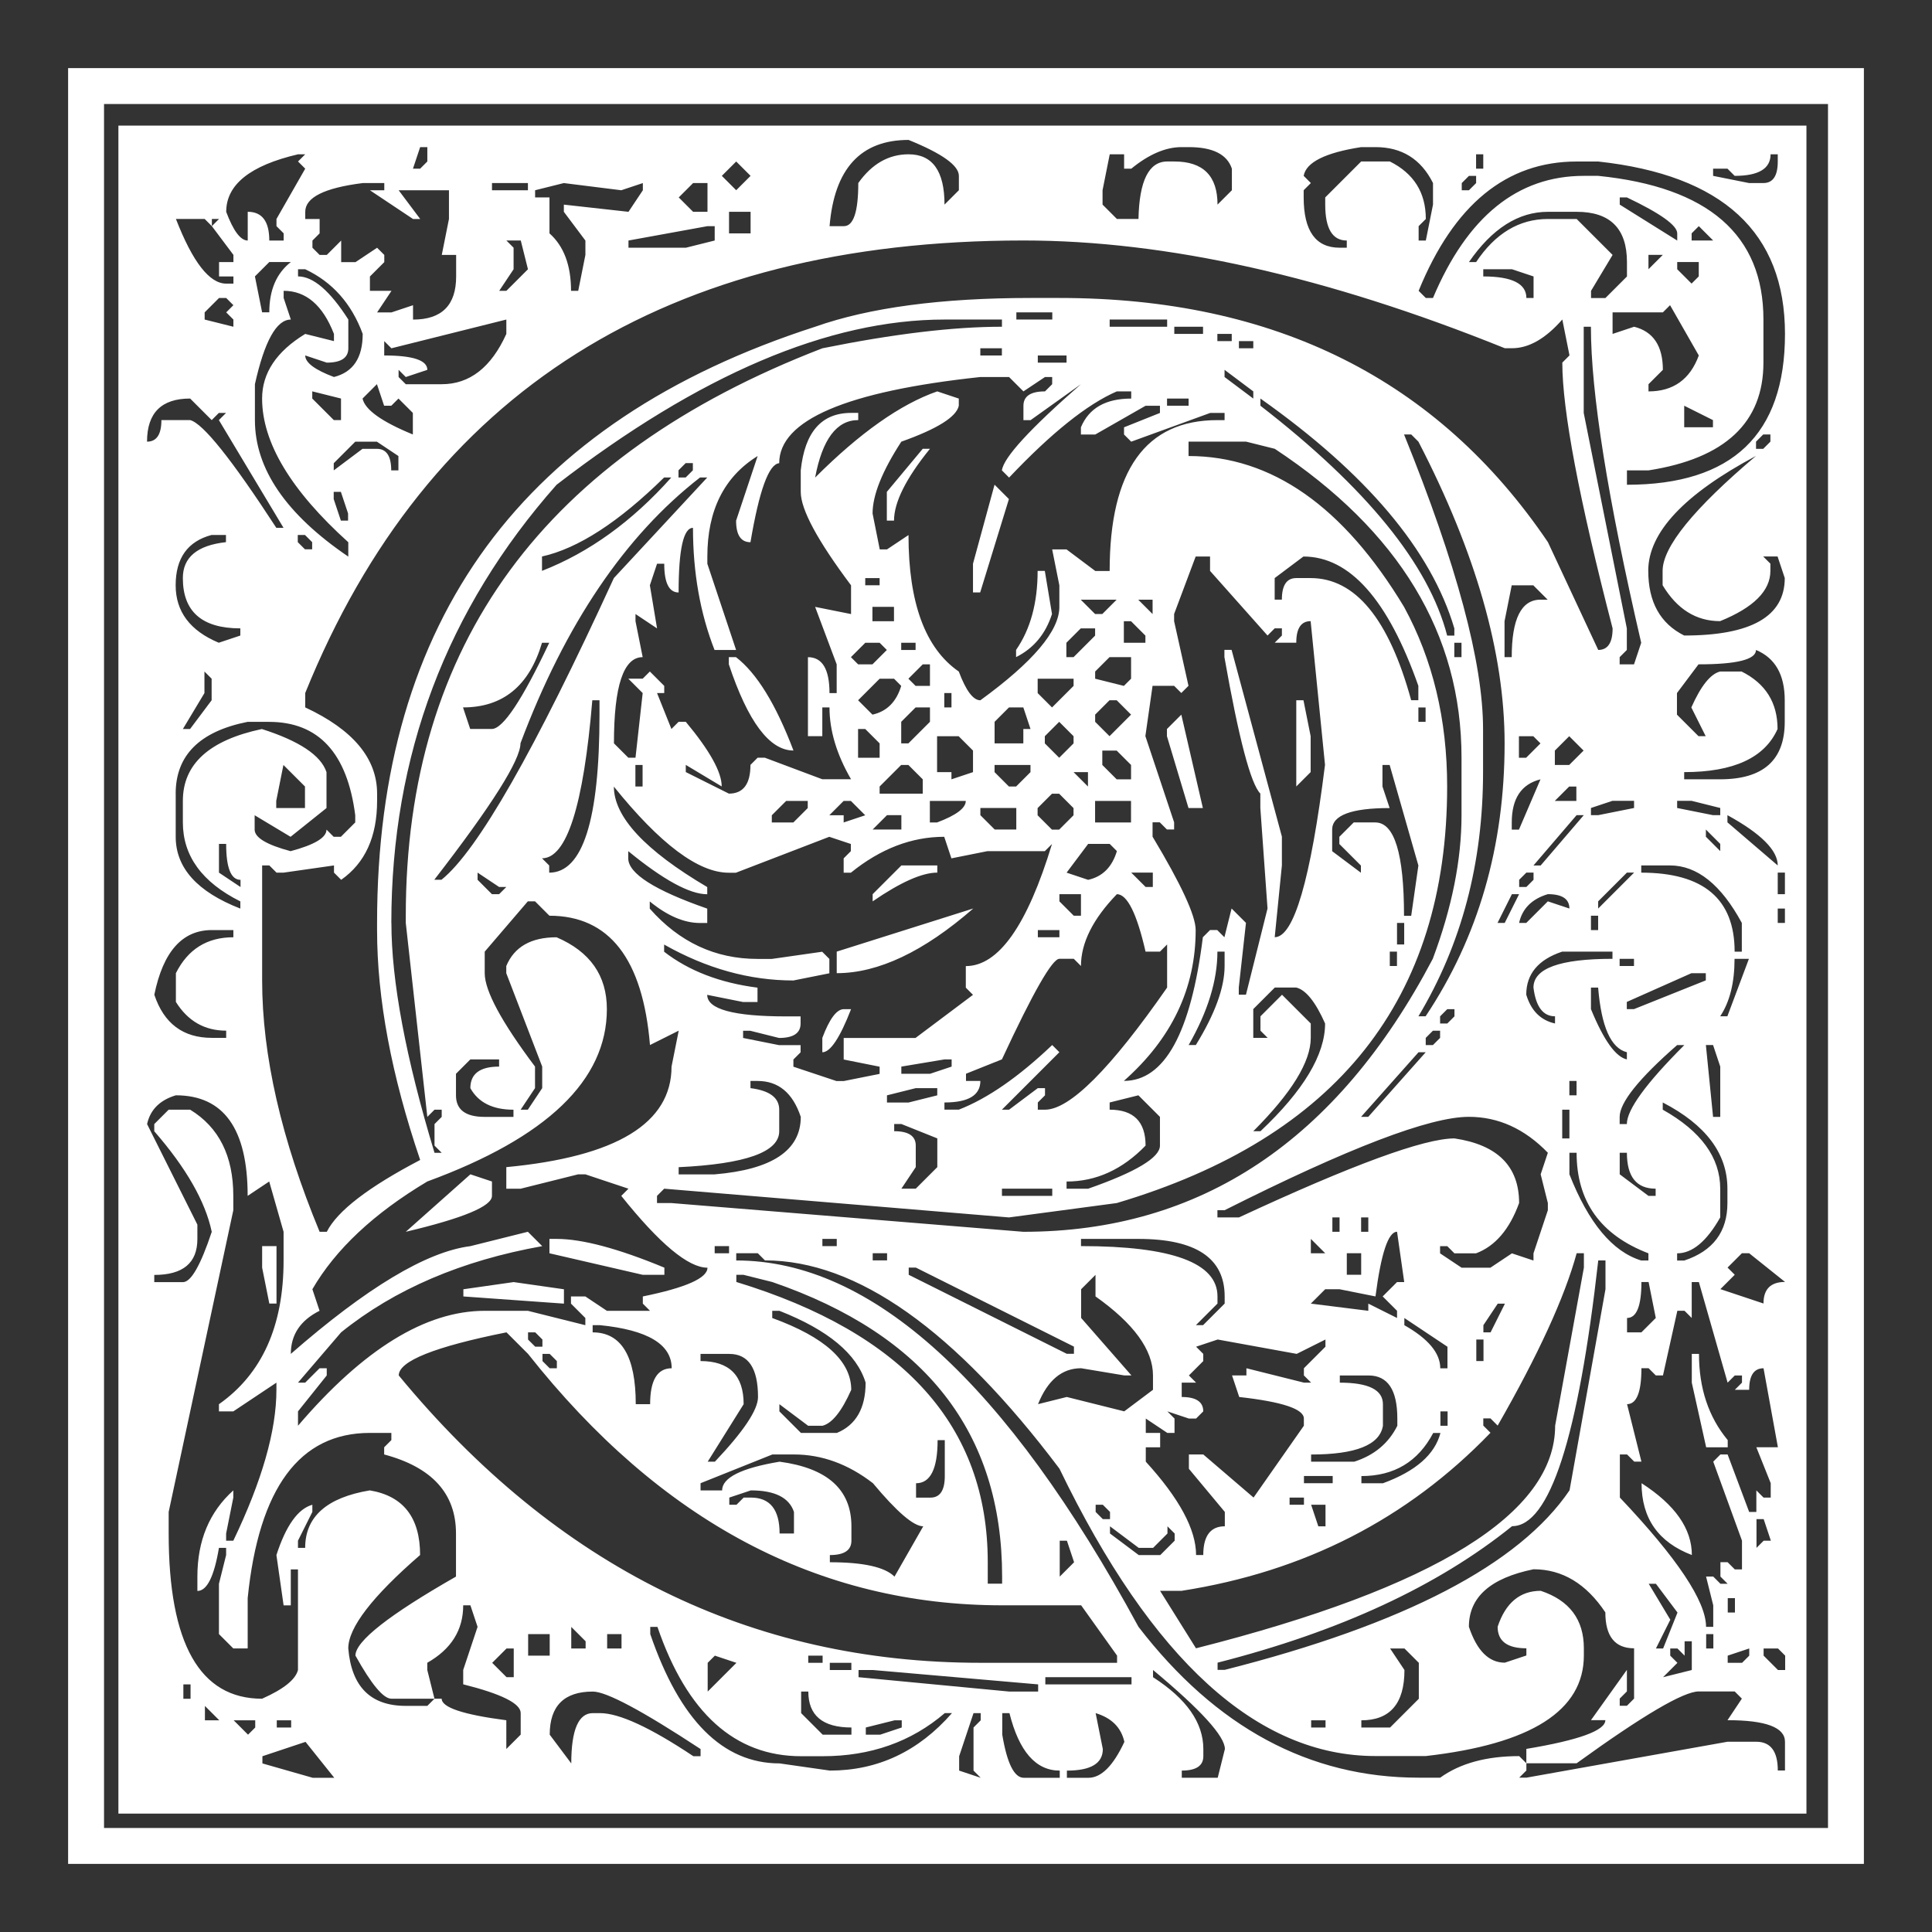 <?xml version="1.0" encoding="UTF-8" standalone="no"?>
<!-- Created with Inkscape (http://www.inkscape.org/) -->

<svg
   xmlns:dc="http://purl.org/dc/elements/1.1/"
   xmlns:cc="http://creativecommons.org/ns#"
   xmlns:rdf="http://www.w3.org/1999/02/22-rdf-syntax-ns#"
   xmlns:svg="http://www.w3.org/2000/svg"
   xmlns="http://www.w3.org/2000/svg"
   version="1.2"
   width="56.734"
   height="56.734"
   id="svg2">
  <rect width="100%" height="100%" fill="#333333" stroke="none"/>
  <defs
     id="defs4" />
  <g
     transform="translate(-152.281,-146.347)"
     id="layer1">
    <g
       id="flowRoot2985"
       style="font-size:40px;font-style:normal;font-weight:normal;line-height:125%;letter-spacing:0px;word-spacing:0px;fill:#ffffff;fill-opacity:1;stroke:none;font-family:Sans">
      <path
         d="m 154.281,148.347 52.734,0 0,52.734 -52.734,0 0,-52.734 m 1.055,1.055 0,50.625 50.625,0 0,-50.625 -50.625,0 m 0.422,0.633 49.57,0 0,49.57 -49.57,0 0,-49.57 m 20.883,2.953 0.422,0 c 0.281,5e-5 0.422,-0.422 0.422,-1.266 0.398,-0.562 0.891,-0.844 1.477,-0.844 0.703,5e-5 1.055,0.492 1.055,1.477 l 0.422,-0.422 0,-0.422 c -3e-5,-0.305 -0.492,-0.656 -1.477,-1.055 -1.406,5e-5 -2.18,0.844 -2.32,2.531 m -12.023,-2.32 -0.211,0.633 0.211,0 0.211,-0.211 0,-0.422 -0.211,0 m 20.883,0.633 -0.211,0 0,-0.422 -0.422,0 -0.211,1.055 0,0.422 0.422,0.422 0.633,0 c 0.023,-1.125 0.305,-1.687 0.844,-1.688 l 0.211,0 c 0.844,5e-5 1.266,0.422 1.266,1.266 l 0.422,-0.422 0,-0.633 c -0.141,-0.422 -0.563,-0.633 -1.266,-0.633 l -0.211,0 c -0.469,5e-5 -0.961,0.211 -1.477,0.633 m 5.062,0.211 0.211,0.211 -0.211,0.211 0,0.211 c -4e-5,0.984 0.352,1.477 1.055,1.477 l 0.211,0 0,-0.211 c -0.422,5e-5 -0.633,-0.352 -0.633,-1.055 l 0,-0.211 1.055,-1.055 0.844,0 c 0.703,0.352 1.055,0.914 1.055,1.688 l -0.211,0.211 0,0.422 0.211,0 0.211,-1.055 0,-0.633 c -0.352,-0.703 -0.914,-1.055 -1.688,-1.055 l -0.422,0 c -1.055,0.164 -1.617,0.445 -1.688,0.844 m -31.641,1.055 c 0.211,0.563 0.422,0.844 0.633,0.844 l 0,-0.844 c 0.422,5e-5 0.633,0.281 0.633,0.844 l 0.422,0 0,-0.211 -0.211,-0.211 0,-0.211 0.844,-1.477 -0.211,-0.211 0.211,-0.211 -0.211,0 c -1.406,0.328 -2.109,0.891 -2.109,1.688 m 36.703,-1.688 0,0.422 0.211,0 0,-0.422 -0.211,0 m 8.648,0 c -5e-5,0.422 -0.352,0.633 -1.055,0.633 l -0.211,-0.211 -0.422,0 0,0.211 1.055,0.211 0.422,0 c 0.281,5e-5 0.422,-0.211 0.422,-0.633 l 0,-0.211 -0.211,0 m -30.797,0.633 0.422,0.422 0.422,-0.422 -0.422,-0.422 -0.422,0.422 m 20.461,3.375 0.211,0.211 0.211,0 c 1.008,-2.391 2.484,-3.586 4.43,-3.586 l 0.422,0 c 3.234,0.328 4.852,1.734 4.852,4.219 l 0,1.266 c -5e-5,1.758 -1.125,2.813 -3.375,3.164 l -0.633,0 0,0.422 c 3.094,4e-5 4.641,-1.477 4.641,-4.43 -5e-5,-2.977 -1.828,-4.664 -5.484,-5.062 l -0.633,0 c -2.063,5e-5 -3.609,1.266 -4.641,3.797 m 1.477,-3.375 -0.211,0.211 0,0.211 0.211,0 0.211,-0.211 0,-0.211 -0.211,0 m -34.172,1.055 0,0.211 0.422,0 0,0.422 -0.211,0.211 0,0.211 0.211,0.211 0.211,0 0.422,-0.422 0,0.633 0.422,0 0.633,-0.422 0.211,0.211 0,0.211 -0.422,0.422 0,0.422 0.633,0 -0.422,0.633 0.422,0 0.633,-0.211 0,0.422 c 0.844,4e-5 1.266,-0.422 1.266,-1.266 l 0,-0.633 -0.422,0 0.211,-1.055 0,-0.844 -1.477,0 0.633,0.844 -0.211,0 -1.266,-0.844 0.422,0 0,-0.211 -0.633,0 c -1.125,0.141 -1.688,0.422 -1.688,0.844 m 5.484,-0.844 0,0.211 1.055,0 0,-0.211 -1.055,0 m 1.266,0.211 0,0.211 0.422,0 0,1.055 c 0.422,0.375 0.633,0.938 0.633,1.688 l 0.211,0 0.211,-1.055 0,-0.422 -0.633,-0.844 0,-0.211 1.898,0.211 0.422,-0.633 0,-0.211 -0.633,0.211 -1.688,-0.211 -0.844,0.211 m 4.219,0.211 0.422,0.422 0.422,0 0,-0.844 -0.422,0 -0.422,0.422 m 27.633,0 0,0.211 1.688,1.055 0,-0.211 c -5e-5,-0.234 -0.492,-0.586 -1.477,-1.055 l -0.211,0 m -26.156,0.422 0,0.633 0.633,0 0,-0.633 -0.633,0 m 21.727,1.477 0.211,0 c 0.562,-0.844 1.266,-1.266 2.109,-1.266 l 0.844,0 1.055,1.055 -0.633,1.055 0,0.211 0.422,0 0.633,-0.633 0,-0.422 c -5e-5,-0.984 -0.492,-1.477 -1.477,-1.477 l -0.844,0 c -0.867,5e-5 -1.641,0.492 -2.32,1.477 m -37.969,-1.266 c 0.492,1.266 0.984,1.898 1.477,1.898 l 0.211,0 0,-0.211 -0.422,0 0,-0.422 0.422,0 0,-0.211 -0.633,-0.844 0.211,-0.211 -0.211,0 0,0.211 -0.211,-0.211 -0.844,0 m 13.289,0.633 0,0.211 1.688,0 0.844,-0.211 0,-0.422 -0.211,0 -2.32,0.422 m 31.43,-0.422 -0.211,0.211 0,0.211 0.633,0 -0.422,-0.422 m -35.016,0.422 0.211,0.211 0,0.633 -0.422,0.633 0.211,0 0.633,-0.633 -0.211,-0.844 -0.422,0 m -5.906,13.711 c 1.406,0.656 2.109,1.5 2.109,2.531 l 0,0.211 c -1e-5,1.055 -0.352,1.828 -1.055,2.32 l -0.211,-0.211 0,-0.211 -1.477,0.211 -0.211,0 -0.211,-0.211 -0.211,0 0,3.375 c 0,2.203 0.562,4.664 1.688,7.383 l 0.211,0 c 0.305,-0.609 1.219,-1.312 2.742,-2.109 -0.844,-2.484 -1.266,-4.734 -1.266,-6.75 l 0,-0.211 c -1e-5,-8.906 4.289,-14.742 12.867,-17.508 1.594,-0.562 3.703,-0.844 6.328,-0.844 l 0.844,0 c 6.328,5e-5 11.109,2.391 14.344,7.172 l 1.477,3.164 c 0.281,4e-5 0.422,-0.211 0.422,-0.633 -0.984,-3.797 -1.477,-6.398 -1.477,-7.805 l 0.211,-0.211 -0.211,-1.055 c -0.492,0.563 -0.984,0.844 -1.477,0.844 l -0.211,0 c -5.227,-2.109 -9.938,-3.164 -14.133,-3.164 -10.477,5e-5 -17.508,4.43 -21.094,13.289 l 0,0.422 m 39.445,-13.289 0,0.422 0.422,-0.422 -0.422,0 m -40.922,0.633 0.211,1.055 0.211,0 c -1e-5,-0.656 0.211,-1.148 0.633,-1.477 l -0.633,0 -0.422,0.422 m 41.766,-0.422 0,0.211 0.422,0.422 0.211,-0.211 0,-0.422 -0.633,0 m -40.5,0.211 0,0.211 c 0.445,5e-5 0.937,0.422 1.477,1.266 l 0,0.844 c -1e-5,0.281 -0.211,0.422 -0.633,0.422 l -0.633,-0.211 c -1e-5,0.211 0.281,0.422 0.844,0.633 0.562,-0.141 0.844,-0.562 0.844,-1.266 -0.328,-0.891 -0.891,-1.523 -1.688,-1.898 l -0.211,0 m 34.805,0 0,0.211 c 0.844,5e-5 1.266,0.211 1.266,0.633 l 0.211,0 0,-0.633 -0.633,-0.211 -0.844,0 m -35.227,0.844 0.211,0.633 c -0.422,4e-5 -0.773,0.633 -1.055,1.898 l 0,1.055 c 0,1.43 0.914,2.766 2.742,4.008 l 0,-0.422 c -1.688,-1.523 -2.531,-2.93 -2.531,-4.219 0,-0.75 0.422,-1.383 1.266,-1.898 l 0.844,0.211 0,-0.211 c -0.328,-0.844 -0.82,-1.266 -1.477,-1.266 l 0,0.211 m -2.32,0.422 0,0.211 0.844,0.211 0,-0.211 -0.211,-0.211 0.211,-0.211 -0.211,-0.211 -0.211,0 -0.422,0.422 m 41.344,0 0,0.633 0.633,-0.211 c 0.562,0.141 0.844,0.563 0.844,1.266 l -0.422,0.422 0,0.211 c 0.727,5e-5 1.219,-0.352 1.477,-1.055 l -0.844,-1.477 -0.211,0.211 -1.477,0 m -17.508,0 0,0.211 1.055,0 0,-0.211 -1.055,0 m -18.352,1.055 -0.211,-0.211 0,0.422 c 0.844,5e-5 1.266,0.141 1.266,0.422 l -0.633,0.211 -0.211,-0.211 0,0.211 0.211,0.211 1.055,0 c 0.82,5e-5 1.453,-0.492 1.898,-1.477 l 0,-0.422 -3.375,0.844 m 0,16.875 c -1e-5,1.711 0.422,3.961 1.266,6.75 l 0.211,0 -0.211,-0.211 0,-0.633 0.211,-0.211 0,-0.211 -0.211,0 -0.211,0.211 -0.633,-5.695 0,-0.211 c -1e-5,-7.969 4.078,-13.523 12.234,-16.664 2.086,-0.422 3.844,-0.633 5.273,-0.633 l 0,-0.211 -1.688,0 c -3.398,4e-5 -7.195,1.617 -11.391,4.852 -3.234,3.656 -4.852,7.945 -4.852,12.867 m 21.094,-17.719 0,0.211 1.688,0 0,-0.211 -1.688,0 m 1.898,0.211 0,0.211 0.844,0 0,-0.211 -0.844,0 m 12.023,0 0,2.531 1.266,6.328 0,0.633 -0.211,0.211 0,0.211 0.422,0 0.211,-0.633 c -0.984,-4.242 -1.477,-7.336 -1.477,-9.281 l -0.211,0 m -10.758,0.211 0,0.211 0.422,0 0,-0.211 -0.422,0 m 0.633,0.211 0,0.211 0.422,0 0,-0.211 -0.422,0 m -7.594,0.211 0,0.211 0.633,0 0,-0.211 -0.633,0 m 1.688,0.211 0,0.211 0.844,0 0,-0.211 -0.844,0 m 5.484,0.422 0,0.211 0.844,0.633 0,-0.211 -0.844,-0.633 m -13.922,5.062 c -0.281,4e-5 -0.422,-0.211 -0.422,-0.633 l 0.633,-1.898 c -0.984,0.609 -1.477,1.594 -1.477,2.953 l 0,0.211 0.844,2.531 -0.633,0 c -0.422,-1.078 -0.633,-2.273 -0.633,-3.586 -0.281,4e-5 -0.422,0.633 -0.422,1.898 -0.281,4e-5 -0.422,-0.281 -0.422,-0.844 l -0.211,0 -0.211,0.633 0.211,1.266 -0.633,-0.422 0,0.211 0.211,1.055 c -0.563,3e-5 -0.844,0.844 -0.844,2.531 l 0.422,0.422 0.211,0 0.211,-1.898 -0.422,-0.422 0.422,0 0.211,-0.211 0.422,0.422 0,0.211 -0.211,0 0.422,1.055 0.211,-0.211 0.211,0 c 0.703,0.844 1.055,1.477 1.055,1.898 l -1.055,-0.633 0,0.211 1.266,0.633 c 0.422,3e-5 0.633,-0.281 0.633,-0.844 l 0.211,-0.211 0.211,0 1.688,0.633 0.844,0 c -0.422,-0.727 -0.633,-1.43 -0.633,-2.109 l -0.211,0 0,0.844 -0.422,0 0,-2.32 c 0.422,3e-5 0.633,0.352 0.633,1.055 l 0.211,0 0,-0.844 -0.633,-1.688 1.055,0.211 0,-0.844 c -0.984,-1.312 -1.477,-2.227 -1.477,-2.742 l 0,-0.633 c 0.117,-1.125 0.609,-1.687 1.477,-1.688 l 0.211,0 0,0.211 c -0.633,4e-5 -1.055,0.563 -1.266,1.688 1.312,-1.312 2.508,-2.156 3.586,-2.531 l 0.633,0.211 0,0.211 c -0.07,0.328 -0.633,0.68 -1.688,1.055 -0.563,0.867 -0.844,1.57 -0.844,2.109 l 0.211,1.055 0.211,0 0.633,-0.422 c -3e-5,1.992 0.492,3.328 1.477,4.008 0.211,0.563 0.422,0.844 0.633,0.844 1.547,-1.125 2.32,-2.039 2.32,-2.742 l 0,-0.633 -0.211,-1.055 0.422,0 0.844,0.633 0.422,0 c -3e-5,-2.953 1.055,-4.43 3.164,-4.43 l 0.211,0 0,-0.211 -0.422,0 -2.32,0.844 -0.211,-0.211 0,-0.211 1.055,-0.422 0,-0.211 -0.422,0 -1.477,0.844 -0.422,0 0,-0.211 c 0.234,-0.562 0.727,-0.844 1.477,-0.844 l 0,-0.211 -0.422,0 c -0.867,0.375 -1.922,1.219 -3.164,2.531 l -0.211,-0.211 c 0.047,-0.375 0.82,-1.219 2.32,-2.531 l -1.477,1.055 -0.211,0 0,-0.422 c -3e-5,-0.281 0.211,-0.422 0.633,-0.422 l 0.211,-0.211 0,-0.211 -0.211,0 -0.633,0.422 -0.422,-0.422 -0.844,0 c -3.938,0.422 -5.906,1.266 -5.906,2.531 -0.305,0.024 -0.586,0.797 -0.844,2.32 m -11.391,-4.219 c 0.07,0.328 0.562,0.68 1.477,1.055 l 0,-0.633 -0.422,-0.422 -0.211,0.211 -0.211,0 -0.211,-0.633 -0.422,0.422 m -1.477,-0.211 0,0.211 0.633,0.633 0.211,0 0,-0.633 -0.844,-0.211 m -4.852,1.477 c 0.281,5e-5 0.422,-0.211 0.422,-0.633 l 0.844,0 c 0.375,0.094 1.219,1.148 2.531,3.164 l 0.211,0 -1.898,-3.164 0.211,-0.211 -0.211,0 -0.211,0.211 -0.633,-0.633 c -0.844,4e-5 -1.266,0.422 -1.266,1.266 m 29.953,-1.266 0,0.211 0.633,0 0,-0.211 -0.633,0 m 2.742,0 0,0.211 c 3.117,2.414 4.945,4.664 5.484,6.75 l 0.211,0 0,-0.211 c -0.68,-2.297 -2.578,-4.547 -5.695,-6.75 m 12.445,0.211 0,0.633 0.844,0 0,-0.211 -0.844,-0.422 m -8.227,0.844 c 1.547,3.82 2.32,6.703 2.32,8.648 l 0,1.266 c -4e-5,2.672 -0.633,5.063 -1.898,7.172 l 0.211,0 c 1.547,-2.32 2.32,-4.992 2.32,-8.016 -4e-5,-2.648 -0.844,-5.602 -2.531,-8.859 l -0.211,-0.211 -0.211,0 m 10.547,0 -0.211,0.211 0,0.211 0.211,0 0.211,-0.211 0,-0.211 -0.211,0 m -41.977,0.844 0,0.211 0.844,-0.633 0.422,0 c 0.281,4e-5 0.422,0.211 0.422,0.633 l 0.211,0 0,-0.422 -0.633,-0.422 -0.633,0 -0.633,0.633 m 25.102,-0.633 0,0.422 c 2.437,4e-5 4.547,1.477 6.328,4.43 0.844,1.547 1.266,3.305 1.266,5.273 -4e-5,6.234 -3.234,10.313 -9.703,12.234 l -3.164,0.422 -10.125,-0.844 -0.211,0.211 0,0.211 0.422,0 10.336,0.844 c 5.203,2e-5 9.211,-2.672 12.023,-8.016 0.562,-1.5 0.844,-2.906 0.844,-4.219 l 0,-1.688 c -4e-5,-3.633 -1.828,-6.656 -5.484,-9.07 l -0.844,-0.211 -1.688,0 m -7.805,0.211 0.211,0 c -0.703,0.867 -1.055,1.57 -1.055,2.109 l -0.211,0 0,-0.844 1.055,-1.266 m 21.305,3.586 c -5e-5,0.914 0.352,1.547 1.055,1.898 1.969,3e-5 2.953,-0.562 2.953,-1.688 l -0.211,-0.633 -0.422,0 0.211,0.211 0,0.211 c -5e-5,0.586 -0.492,1.078 -1.477,1.477 -0.703,4e-5 -1.266,-0.352 -1.688,-1.055 l 0,-0.422 c -4e-5,-0.703 0.914,-1.828 2.742,-3.375 -2.109,1.125 -3.164,2.25 -3.164,3.375 m -28.266,-3.164 -0.211,0.211 0,0.211 0.211,0 0.211,-0.211 0,-0.211 -0.211,0 m -0.633,0.422 c -1.336,1.313 -2.531,2.086 -3.586,2.32 l 0,0.422 c 1.383,-0.539 2.648,-1.453 3.797,-2.742 l -0.211,0 m 1.055,0 c -2.203,1.711 -3.961,4.313 -5.273,7.805 -1e-5,0.492 -0.844,1.828 -2.531,4.008 l 0.211,0 c 1.055,-0.844 2.742,-3.797 5.062,-8.859 l 2.742,-2.953 -0.211,0 m -10.758,0.422 0,0.211 0.211,0.633 0.211,0 0,-0.211 -0.211,-0.633 -0.211,0 m 19.406,-0.211 0.422,0.422 -0.844,2.742 -0.211,0 0,-0.844 0.633,-2.32 m -24.047,2.953 c 0,0.773 0.422,1.336 1.266,1.688 l 0.633,-0.211 0,-0.211 c -1.125,4e-5 -1.688,-0.492 -1.688,-1.477 0,-0.609 0.422,-0.961 1.266,-1.055 l 0,-0.211 -0.422,0 c -0.703,0.188 -1.055,0.68 -1.055,1.477 m 3.586,-1.477 0,0.211 0.211,0.211 0.211,0 0,-0.211 -0.211,-0.211 -0.211,0 m 26.367,0.633 -0.633,1.688 0,0.211 0.422,1.898 -0.211,0.211 -0.211,-0.211 -0.633,0 -0.211,1.477 0.844,2.531 0,0.211 -0.211,0 -0.211,-0.211 -0.211,0 0,0.422 c 0.844,1.406 1.266,2.32 1.266,2.742 -4e-5,1.711 -0.703,3.188 -2.109,4.43 1.195,2e-5 1.969,-1.406 2.32,-4.219 l 0.211,-0.211 0.211,0 0.211,0.211 0.211,-0.844 0.422,0.422 -0.211,1.898 0,0.211 0.211,0 0.633,-2.531 -0.211,-2.953 0,-0.422 c -0.281,-0.281 -0.633,-1.617 -1.055,-4.008 l 0,-0.211 0.211,0 1.477,5.484 0,0.844 -0.211,2.109 c 0.562,3e-5 1.055,-1.687 1.477,-5.062 l -0.422,-4.219 c -0.281,4e-5 -0.422,0.211 -0.422,0.633 l -0.633,0 0.211,-0.211 0,-0.211 -0.211,0 -0.211,0.211 -1.688,-1.898 0,-0.422 -0.422,0 m 2.32,0.633 0,0.633 0.211,0 c -4e-5,-0.422 0.141,-0.633 0.422,-0.633 l 0.422,0 c 1.312,3e-5 2.297,1.195 2.953,3.586 l 0.211,0 0,-0.422 c -0.891,-2.531 -2.016,-3.797 -3.375,-3.797 l -0.844,0.633 m -12.023,0 0,0.211 0.422,0 0,-0.211 -0.422,0 m 5.062,-0.211 0.211,0 0.211,1.266 c -0.188,0.586 -0.539,1.008 -1.055,1.266 l 0,-0.211 c 0.422,-0.609 0.633,-1.383 0.633,-2.32 m 13.922,0.422 -0.211,1.055 0,1.055 0.211,0 c -4e-5,-1.125 0.281,-1.687 0.844,-1.688 l 0.211,0 -0.422,-0.422 -0.633,0 m -12.656,0.422 0.422,0.422 0.211,0 0.422,-0.422 -1.055,0 m 1.688,0 0.422,0.422 0,-0.422 -0.422,0 m -7.805,0.211 0,0.422 0.633,0 0,-0.422 -0.633,0 m 7.383,0.422 0,0.633 0.633,0 0,-0.211 -0.422,-0.422 -0.211,0 m -1.688,0.633 0,0.422 0.211,0 0.633,-0.633 0,-0.211 -0.422,0 -0.422,0.422 m -15.398,0 c -0.375,1.266 -1.148,1.898 -2.32,1.898 l 0.211,0.633 0.633,0 c 0.328,4e-5 0.891,-0.844 1.688,-2.531 l -0.211,0 m 9.07,0.422 0.211,0.211 0.422,0 0.422,-0.422 -0.211,-0.211 -0.422,0 -0.422,0.422 m 1.477,-0.422 0,0.211 0.422,0 0,-0.211 -0.422,0 m 16.242,0 0,0.422 0.211,0 0,-0.422 -0.211,0 m 8.859,0.211 c -5e-5,0.281 -0.563,0.422 -1.688,0.422 l -0.633,0.844 0,0.633 0.633,0.633 0.211,0 -0.422,-0.844 c 0.281,-0.633 0.562,-0.984 0.844,-1.055 l 0.633,0 c 0.703,0.352 1.055,0.914 1.055,1.688 -0.375,0.844 -1.289,1.266 -2.742,1.266 l 0,0.211 1.055,0 c 1.266,3e-5 1.898,-0.562 1.898,-1.688 l 0,-0.633 c -5e-5,-0.75 -0.281,-1.242 -0.844,-1.477 m -19.406,0.633 0,0.211 0.844,0.211 0.211,-0.211 0,-0.633 -0.633,0 -0.422,0.422 m -26.156,0 0,0.633 -0.633,1.055 0.211,0 0.633,-0.844 0,-0.633 -0.211,-0.211 m 15.398,-0.422 0.211,0 c 0.609,0.469 1.172,1.383 1.688,2.742 -0.703,3e-5 -1.336,-0.844 -1.898,-2.531 l 0,-0.211 m 5.273,0.633 0.211,0.211 0.422,0 0,-0.633 -0.211,0 -0.422,0.422 m -1.477,0.633 0.422,0.422 c 0.422,-0.094 0.703,-0.375 0.844,-0.844 l -0.211,-0.211 -0.422,0 -0.633,0.633 m 5.273,-0.633 0,0.422 0.422,0.422 0.633,-0.633 0,-0.211 -1.055,0 m -2.742,0.422 0,0.422 0.211,0 0,-0.422 -0.211,0 m -10.336,0.211 c -0.258,3.094 -0.75,4.641 -1.477,4.641 l 0.211,0.211 0,0.211 c 0.984,3e-5 1.477,-1.547 1.477,-4.641 l 0,-0.422 -0.211,0 m 14.766,0.422 0,0.211 0.422,0.422 0.633,-0.633 -0.422,-0.422 -0.211,0 -0.422,0.422 m -5.695,0.211 0,0.633 0.211,0 0.633,-0.633 0,-0.422 -0.422,0 -0.422,0.422 m 2.742,0 0,0.633 0.844,0 0,-0.422 0.211,0 -0.211,-0.633 -0.422,0 -0.422,0.422 m 8.859,-0.633 0.211,0 0.211,1.055 0,1.055 -0.422,0.422 0,-2.531 m 3.586,0.211 0,0.422 0.211,0 0,-0.422 -0.211,0 m -36.492,2.531 0,1.266 c 0,0.914 0.633,1.617 1.898,2.109 l 0,-0.211 c -1.125,-0.562 -1.688,-1.336 -1.688,-2.32 l 0,-0.633 c 0,-1.078 0.773,-1.781 2.32,-2.109 1.102,0.352 1.734,0.773 1.898,1.266 l 0,1.055 -1.055,0.844 -1.055,-0.633 0,0.422 c 0,0.234 0.352,0.445 1.055,0.633 0.703,-0.187 1.055,-0.398 1.055,-0.633 l 0.211,0.211 0.211,0 0.422,-0.422 0,-0.211 c -0.234,-1.828 -1.078,-2.742 -2.531,-2.742 l -0.633,0 c -1.406,0.281 -2.109,0.984 -2.109,2.109 m 25.523,-1.688 0,0.211 0.422,0.422 0.422,-0.422 0,-0.211 -0.422,-0.422 -0.422,0.422 m 4.008,-0.633 0.633,2.742 -0.422,0 -0.633,-2.109 0,-0.211 0.422,-0.422 m -9.492,0.422 0,0.844 0.633,0 0,-0.422 -0.422,-0.422 -0.211,0 m 2.32,0.211 0,1.055 0.422,0 0,0.211 0.633,-0.211 0,-0.633 -0.422,-0.422 -0.633,0 m 17.086,0 0,0.633 0.211,0 0.422,-0.422 -0.211,-0.211 -0.422,0 m 1.055,0.422 0,0.422 0.422,0 0.422,-0.422 -0.422,-0.422 -0.422,0.422 m -13.289,0 0,0.422 0.422,0.422 0.422,0 0,-0.422 -0.422,-0.422 -0.422,0 m -24.047,0.422 -0.211,1.055 0,0.211 0.844,0 0,-0.633 -0.633,-0.633 m 10.336,0 0,0.633 0.211,0 0,-0.633 -0.211,0 m 7.172,0.633 0,0.211 1.266,0 0,-0.422 -0.422,-0.422 -0.211,0 -0.633,0.633 m 3.375,-0.633 0,0.211 0.422,0.422 0.211,0 0.422,-0.422 0,-0.211 -1.055,0 m 11.391,0 0,0.633 0.211,0.633 c -1.125,3e-5 -1.688,0.211 -1.688,0.633 l 0,0.633 0.844,0.633 0,-0.211 -0.633,-0.633 0,-0.211 0.422,-0.422 0.633,0 c 0.562,3e-5 0.844,0.914 0.844,2.742 l 0.211,0 0.211,-1.477 -0.844,-2.953 -0.211,0 m -9.07,0.211 0.422,0.422 0,-0.422 -0.422,0 m 12.867,1.477 0,0.211 0.211,0 0.633,-1.477 c -0.563,0.141 -0.844,0.563 -0.844,1.266 m -26.367,-1.055 c -2e-5,0.891 0.914,1.875 2.742,2.953 l 0,0.211 c -0.516,3e-5 -1.289,-0.422 -2.32,-1.266 l 0,0.211 c -1e-5,0.445 0.773,0.938 2.32,1.477 l 0,0.422 -0.211,0 c -0.469,2e-5 -0.961,-0.211 -1.477,-0.633 l 0,0.211 c 0.867,0.984 1.922,1.477 3.164,1.477 l 0.422,0 1.477,-0.211 0.211,0.211 0,0.422 -1.055,0.211 c -1.289,2e-5 -2.555,-0.352 -3.797,-1.055 l 0,0.211 c 0.727,0.563 1.641,0.914 2.742,1.055 l 0,0.422 -0.422,0 -1.055,-0.211 c -2e-5,0.422 0.773,0.633 2.32,0.633 l 0.422,0 0,0.211 c -2e-5,0.281 -0.211,0.422 -0.633,0.422 l -0.844,-0.211 -0.211,0 0,0.211 1.055,0.211 0.633,0 0,0.211 -0.211,0.211 0,0.211 1.266,0.422 0.211,0 1.055,-0.211 0,-0.211 -1.055,-0.211 0,-0.633 2.109,0 1.688,-1.266 -0.211,-0.211 0,-0.633 c 0.961,3e-5 1.805,-1.195 2.531,-3.586 l -0.211,0.211 -1.688,0 -1.055,0.211 -0.211,-0.633 c -0.961,3e-5 -1.875,0.352 -2.742,1.055 l -0.211,0 0,-0.422 0.211,-0.211 0,-0.211 -0.633,-0.211 -2.742,1.055 -0.211,0 c -0.891,3e-5 -2.016,-0.844 -3.375,-2.531 m 27.633,0.422 0.633,0 0,-0.422 -0.211,0 -0.422,0.422 m -15.188,0.211 0,0.211 0.422,0.422 0.211,0 0.422,-0.422 0,-0.211 -0.422,-0.422 -0.211,0 -0.422,0.422 m -7.805,0.211 0,0.211 0.633,0 0.422,-0.422 0,-0.211 -0.633,0 -0.422,0.422 m 1.688,0 0.422,0 0,0.211 0.633,-0.211 -0.422,-0.422 -0.211,0 -0.422,0.422 m 2.953,-0.422 0,0.633 0.211,0 c 0.562,-0.211 0.844,-0.422 0.844,-0.633 l -1.055,0 m 4.852,0 0,0.633 1.055,0 0,-0.633 -1.055,0 M 199,170.074 l 0,0.211 0.211,0 1.055,-0.211 0,-0.211 -0.633,0 L 199,170.074 m 2.531,-0.211 0,0.211 1.055,0.211 0.211,0 0,-0.211 -0.844,-0.211 -0.422,0 m -20.461,0.211 0,0.211 0.422,0.422 0.633,0 0,-0.633 -1.055,0 m -3.164,0.633 0.844,0 0,-0.422 -0.422,0 -0.422,0.422 m 20.672,-0.422 -1.266,1.477 0.211,0 1.266,-1.477 -0.211,0 m 4.43,0 0,0.211 1.477,1.266 c -5e-5,-0.445 -0.492,-0.937 -1.477,-1.477 m -0.633,0.422 0,0.211 0.422,0.422 0,-0.211 -0.422,-0.422 m -43.664,0.422 0,0.844 0.633,0.422 0,-0.211 c -0.281,3e-5 -0.422,-0.352 -0.422,-1.055 l -0.211,0 m 24.891,0.844 0.633,0.211 c 0.422,-0.094 0.703,-0.375 0.844,-0.844 l -0.211,-0.211 -0.633,0 -0.633,0.844 m 16.875,-0.211 0,0.211 c 1.828,3e-5 2.742,0.773 2.742,2.32 l 0.211,0 0,-0.844 c -0.609,-1.125 -1.313,-1.687 -2.109,-1.688 l -0.844,0 m -34.172,0.211 0,0.211 0.422,0.422 0.211,0 0.211,-0.211 -0.211,0 -0.633,-0.422 m 12.445,-0.211 1.055,0 0,0.211 c -0.445,3e-5 -1.078,0.281 -1.898,0.844 l 0,-0.211 0.844,-0.844 m 6.75,0.211 0.422,0.422 0.211,0 0,-0.422 -0.633,0 m 11.602,0 -0.211,0.211 0,0.211 0.211,0 0.211,-0.211 0,-0.211 -0.211,0 m 2.109,0.844 0,0.211 1.055,-1.055 -0.211,0 -0.844,0.844 m 5.273,-0.844 0,0.633 0.211,0 0,-0.633 -0.211,0 m -21.094,0.633 0,0.211 0.422,0.422 0.211,0 0,-0.633 -0.633,0 m 1.688,0 c -0.703,0.727 -1.055,1.43 -1.055,2.109 l -0.211,-0.211 -0.422,0 c -0.211,3e-5 -0.773,0.984 -1.688,2.953 l -1.055,0.422 0,0.211 0.422,0 c -2e-5,0.422 -0.352,0.633 -1.055,0.633 l 0,0.211 0.422,0 c 0.844,-0.328 1.758,-0.961 2.742,-1.898 l 0.211,0.211 -1.688,1.688 0.211,0 0.844,-0.633 0.211,0 0,0.211 -0.211,0.211 0,0.211 0.211,0 c 0.727,2e-5 1.922,-1.195 3.586,-3.586 l 0,-1.266 -0.211,0.211 -0.422,0 c -0.258,-1.125 -0.539,-1.687 -0.844,-1.688 m 11.602,0 -0.422,0.844 0.211,0 0.422,-0.844 -0.211,0 m 0.211,0.844 0.211,0 0.633,-0.633 0.633,0.211 c -5e-5,-0.281 -0.211,-0.422 -0.633,-0.422 -0.469,0.141 -0.75,0.422 -0.844,0.844 m -29.109,-0.633 -1.266,1.477 0,0.633 c -1e-5,0.516 0.492,1.43 1.477,2.742 l 0,0.633 -0.422,0.633 0.211,0 0.422,-0.633 0,-0.633 -1.055,-2.742 0,-0.211 c 0.234,-0.562 0.727,-0.844 1.477,-0.844 0.984,0.422 1.477,1.125 1.477,2.109 -1e-5,2.086 -1.758,3.773 -5.273,5.062 -1.57,0.938 -2.695,1.992 -3.375,3.164 l 0.211,0.633 c -0.562,0.281 -0.844,0.703 -0.844,1.266 2.227,-1.945 3.984,-3 5.273,-3.164 l 1.688,-0.422 0.422,0.422 c -2.367,0.422 -4.336,1.266 -5.906,2.531 l -1.266,1.477 0.211,0 0.422,-0.422 0.211,0 0,0.211 -0.844,1.055 0,0.422 c 1.922,-2.25 3.75,-3.375 5.484,-3.375 l 1.266,0 1.688,0.422 0,-0.211 -0.422,-0.422 0,-0.211 0.422,0 0.633,0.422 1.266,0 -0.211,-0.211 0,-0.211 c 1.266,-0.258 1.898,-0.539 1.898,-0.844 -0.563,1e-5 -1.406,-0.703 -2.531,-2.109 l 0.211,-0.211 -1.266,-0.422 -0.211,0 -1.688,0.422 -0.422,0 0,-0.633 c 3.234,-0.305 4.852,-1.289 4.852,-2.953 l 0.211,-1.055 -0.844,0.422 c -0.211,-2.531 -1.195,-3.797 -2.953,-3.797 l -0.422,-0.422 -0.211,0 m 36.703,0.211 0,0.422 0.211,0 0,-0.422 -0.211,0 m -23.625,0 c -1.453,1.266 -2.789,1.898 -4.008,1.898 l 0,-0.633 4.008,-1.266 M 199,173.238 l 0,0.422 0.211,0 0,-0.422 -0.211,0 m -5.695,0.211 0,0.633 0.211,0 0,-0.633 -0.211,0 m -36.492,2.109 c 0.281,0.844 0.844,1.266 1.688,1.266 l 0.422,0 0,-0.211 c -0.633,2e-5 -1.125,-0.281 -1.477,-0.844 l 0,-0.844 c 0.352,-0.703 0.914,-1.055 1.688,-1.055 l 0,-0.211 -0.633,0 c -0.867,3e-5 -1.43,0.633 -1.688,1.898 m 25.945,-1.898 0,0.211 0.633,0 0,-0.211 -0.633,0 m 5.273,0.633 c -3e-5,0.844 -0.281,1.758 -0.844,2.742 l 0.211,0 c 0.562,-0.914 0.844,-1.687 0.844,-2.32 l 0,-0.422 -0.211,0 m 5.062,0 0,0.422 0.211,0 0,-0.422 -0.211,0 m 4.008,1.266 c 0.141,0.469 0.422,0.75 0.844,0.844 l 0,-0.211 c -0.352,3e-5 -0.563,-0.281 -0.633,-0.844 -4e-5,-0.562 0.773,-0.844 2.32,-0.844 l 0,-0.211 -1.477,0 c -0.703,0.234 -1.055,0.656 -1.055,1.266 m 2.742,-1.055 0,0.211 0.422,0 0,-0.211 -0.422,0 m 3.375,0 c -5e-5,0.703 -0.141,1.266 -0.422,1.688 l 0.211,0 0.633,-1.688 -0.422,0 m -3.164,1.266 0,0.211 0.211,0 2.109,-0.844 0,-0.211 -0.422,0 -1.898,0.844 m -10.969,0.211 0,0.844 0.422,0 -0.211,-0.211 0,-0.422 0.633,-0.633 0.844,0.844 0,0.422 c -4e-5,0.703 -0.563,1.617 -1.688,2.742 l 0.211,0 c 1.266,-1.195 1.898,-2.25 1.898,-3.164 -0.281,-0.633 -0.563,-0.984 -0.844,-1.055 l -0.633,0 -0.633,0.633 M 199,175.347 l 0,0.633 c 0.375,0.914 0.727,1.406 1.055,1.477 l 0,-0.211 c -0.469,-0.117 -0.75,-0.75 -0.844,-1.898 l -0.211,0 m -4.219,0.633 -0.211,0.211 0,0.211 0.211,0 0.211,-0.211 0,-0.211 -0.211,0 m -17.719,0 0.211,0 c -0.328,0.844 -0.609,1.266 -0.844,1.266 l 0,-0.422 c 0.211,-0.562 0.422,-0.844 0.633,-0.844 m 17.297,0.633 -0.211,0.211 0,0.211 0.211,0 0.211,-0.211 0,-0.211 -0.211,0 m 7.172,0.422 c -1.125,0.984 -1.688,1.688 -1.688,2.109 l 0,0.211 0.211,0 c -5e-5,-0.422 0.562,-1.195 1.688,-2.32 l -0.211,0 m 0.844,0 0.211,2.109 0.211,0 0,-1.477 -0.211,-0.633 -0.211,0 m -8.438,0.211 -1.688,1.898 0.211,0 1.688,-1.898 -0.211,0 m -28.266,0.633 0,0.633 c -1e-5,0.422 0.281,0.633 0.844,0.633 l 0.844,0 0,-0.211 c -0.609,2e-5 -1.031,-0.211 -1.266,-0.633 -1e-5,-0.422 0.281,-0.633 0.844,-0.633 l 0,-0.211 -0.844,0 -0.422,0.422 m 13.078,-0.211 0,0.211 0.844,0 0.633,-0.211 0,-0.211 -0.211,0 -1.266,0.211 m -4.43,0.422 0,0.211 c 0.562,0.07 0.844,0.281 0.844,0.633 l 0,0.633 c -2e-5,0.609 -0.984,0.961 -2.953,1.055 l 0,0.211 1.055,0 c 1.687,-0.141 2.531,-0.703 2.531,-1.688 -0.234,-0.703 -0.656,-1.055 -1.266,-1.055 l -0.211,0 m 24.047,0 0,0.422 0.211,0 0,-0.422 -0.211,0 m -20.039,0.422 0,0.211 0.633,0 0.844,-0.211 0,-0.211 -0.633,0 -0.844,0.211 m -21.727,0.844 1.477,2.953 0,0.422 c 0,0.703 -0.422,1.055 -1.266,1.055 l 0,0.211 0.844,0 c 0.234,2e-5 0.516,-0.492 0.844,-1.477 -0.188,-0.891 -0.75,-1.875 -1.688,-2.953 l 0,-0.211 0.422,-0.422 0.633,0 c 0.844,0.516 1.266,1.359 1.266,2.531 l 0,0.422 -1.898,8.859 0,0.633 c 0,3.234 0.914,4.852 2.742,4.852 0.633,-0.281 0.984,-0.562 1.055,-0.844 l 0,-2.953 -0.211,0 0,1.055 -0.211,0 -0.211,-1.477 c 0.281,-0.867 0.633,-1.359 1.055,-1.477 l 0,0.211 -0.422,0.844 0,0.211 0.211,0 c -1e-5,-0.914 0.633,-1.477 1.898,-1.688 0.984,0.164 1.477,0.797 1.477,1.898 -1.406,1.219 -2.109,2.133 -2.109,2.742 0.094,1.125 0.656,1.688 1.688,1.688 l 0.633,0 0.211,-0.211 0.211,0 c -1e-5,0.258 0.633,0.469 1.898,0.633 l 0,0.844 0.422,-0.422 0,-0.633 c -1e-5,-0.281 -0.563,-0.562 -1.688,-0.844 l 0,-0.422 0.422,-1.266 -0.211,-0.633 -0.211,0 c -1e-5,0.727 -0.352,1.289 -1.055,1.688 l 0,0.211 0.211,0.844 -1.266,0 c -0.234,0 -0.586,-0.422 -1.055,-1.266 -1e-5,-0.422 0.984,-1.195 2.953,-2.32 l 0,-1.266 c -1e-5,-1.172 -0.703,-1.945 -2.109,-2.32 l 0,-0.211 0.211,-0.211 0,-0.211 -0.633,0 c -2.062,1e-5 -3.258,1.617 -3.586,4.852 l 0,1.477 -0.422,0 -0.422,-0.422 0,-1.477 0.211,-0.844 0,-0.211 -0.211,0 c -0.141,0.844 -0.352,1.266 -0.633,1.266 l 0,-0.422 c 0,-1.055 0.352,-1.898 1.055,-2.531 l 0,0.211 -0.211,1.055 0,0.211 0.211,0 c 0.844,-1.758 1.266,-3.234 1.266,-4.43 l 0,-0.211 -1.266,0.844 -0.422,0 0,-0.211 c 1.266,-0.891 1.898,-2.297 1.898,-4.219 l 0,-0.844 -0.422,-1.477 -0.633,0.422 c -1e-5,-1.969 -0.703,-2.953 -2.109,-2.953 -0.469,0.141 -0.75,0.422 -0.844,0.844 m 28.266,-0.633 0,0.211 c 0.703,2e-5 1.055,0.352 1.055,1.055 -0.68,0.703 -1.453,1.055 -2.32,1.055 l 0,0.211 0.633,0 c 1.406,-0.492 2.109,-0.914 2.109,-1.266 l 0,-0.844 -0.633,-0.633 -0.844,0.211 m 16.242,0 0,0.211 c 1.125,0.633 1.687,1.406 1.688,2.32 l 0,0.844 c -0.398,0.703 -0.82,1.055 -1.266,1.055 l 0,0.211 0.211,0 c 0.844,-0.281 1.266,-0.844 1.266,-1.688 l 0,-0.422 c -5e-5,-1.031 -0.633,-1.875 -1.898,-2.531 m -2.953,0.211 0,0.844 0.211,0 0,-0.844 -0.211,0 m -10.125,2.953 0,0.211 0.633,0 c 3.328,-1.547 5.437,-2.32 6.328,-2.32 1.266,0.188 1.898,0.82 1.898,1.898 -0.281,0.773 -0.703,1.266 -1.266,1.477 l -0.633,0 -0.211,-0.211 -0.211,0 0,0.211 0.633,0.422 0.844,0 0.633,-0.422 0.633,0.211 0,-0.211 0.422,-1.266 0,-0.211 -0.211,-0.844 0.211,-0.633 c -0.68,-0.703 -1.453,-1.055 -2.32,-1.055 -1.148,2e-5 -3.539,0.914 -7.172,2.742 l -0.211,0 m -9.492,-2.531 0,0.211 c 0.422,3e-5 0.633,0.141 0.633,0.422 l 0,0.633 -0.422,0.633 0.422,0 0.633,-0.633 0,-0.844 -1.055,-0.422 -0.211,0 m 19.828,0.844 0,0.633 c 0.562,1.43 1.266,2.273 2.109,2.531 l 0.211,0 0,-0.211 c -1.406,-0.539 -2.109,-1.523 -2.109,-2.953 l -0.211,0 m 1.477,0 0,0.633 0.844,0.633 0.211,0 0,-0.211 c -0.563,2e-5 -0.844,-0.352 -0.844,-1.055 l -0.211,0 m -33.75,0.633 0.633,0.211 0,0.422 c -1e-5,0.305 -0.844,0.656 -2.531,1.055 l 1.898,-1.688 m 15.609,0.422 0,0.211 1.477,0 0,-0.211 -1.477,0 m 9.703,0.844 0,0.422 0.211,0 0,-0.422 -0.211,0 m 0.844,0 0,0.422 0.211,0 0,-0.422 -0.211,0 m 0.422,2.32 -1.055,-0.211 -0.422,0 -0.422,0.422 1.688,0.211 0,-0.211 0.844,0.422 0,-0.211 -0.422,-0.422 0.422,-0.422 0.211,0 -0.211,-1.477 c -0.258,2e-5 -0.469,0.633 -0.633,1.898 m -16.242,-1.688 0,0.211 0.422,0 0,-0.211 -0.422,0 m 7.594,0 0,0.211 c 2.672,2e-5 4.008,0.492 4.008,1.477 l 0,0.211 -0.633,0.633 0.211,0 0.633,-0.633 0,-0.211 c -4e-5,-1.125 -0.844,-1.687 -2.531,-1.688 l -1.688,0 m 6.75,0 0,0.422 0.422,0 -0.422,-0.422 m -22.359,0 0.211,0 c 0.75,2e-5 1.805,0.281 3.164,0.844 l 0,0.211 -0.633,0 -2.742,-0.633 0,-0.422 m 4.852,0.211 0,0.211 0.422,0 0,-0.211 -0.422,0 m -13.289,0 0.422,0 0,1.688 -0.211,0 -0.211,-1.055 0,-0.633 m 13.922,0.211 0,0.211 c 3.984,2e-5 7.922,3.586 11.812,10.758 2.273,2.953 5.016,4.43 8.227,4.43 l 0.633,0 c 0.586,-0.422 1.359,-0.633 2.32,-0.633 l 0.211,0.211 0,0.211 -0.211,0.211 0.211,0 5.906,-1.055 0.844,0 c 0.422,1e-5 0.633,0.281 0.633,0.844 l 0.211,0 0,-0.844 c -5e-5,-0.422 -0.563,-0.633 -1.688,-0.633 l 0.422,-0.633 -0.211,-0.211 -1.055,0 c -0.445,0 -1.641,0.703 -3.586,2.109 l -1.477,0 0,-0.422 c 1.547,-0.258 2.32,-0.539 2.32,-0.844 l -0.422,0 1.055,-1.477 0,0.633 -0.211,0.211 0,0.211 0.211,0 0.211,-0.211 0,-1.477 c -0.563,1e-5 -0.844,-0.352 -0.844,-1.055 -0.563,-0.844 -1.266,-1.266 -2.109,-1.266 -1.266,0.258 -1.898,0.82 -1.898,1.688 0.234,0.703 0.586,1.055 1.055,1.055 l 0.633,-0.211 0,-0.211 c -0.563,1e-5 -0.844,-0.211 -0.844,-0.633 0.234,-0.703 0.656,-1.055 1.266,-1.055 0.844,0.281 1.266,0.844 1.266,1.688 l 0,0.211 c -4e-5,1.617 -1.547,2.602 -4.641,2.953 l -1.477,0 c -3.469,0 -6.563,-2.812 -9.281,-8.438 -3.07,-4.078 -5.953,-6.117 -8.648,-6.117 l -0.211,-0.211 -0.633,0 m 4.008,0 0,0.211 0.422,0 0,-0.211 -0.422,0 m 13.922,0 0,0.633 0.422,0 0,-0.633 -0.422,0 m 6.75,0 c -0.352,1.289 -1.125,2.977 -2.32,5.062 l -0.211,-0.211 -0.211,0 0,0.211 0.211,0.211 c -2.438,2.531 -5.461,4.078 -9.07,4.641 l -0.633,0 1.055,1.688 c 7.031,-1.781 10.547,-3.961 10.547,-6.539 l 0.844,-4.641 0,-0.422 -0.211,0 m 4.43,0.422 0.211,0.211 -0.422,0.422 1.266,0.422 c -5e-5,-0.422 0.211,-0.633 0.633,-0.633 l -1.055,-0.844 -0.211,0 -0.422,0.422 m -3.797,-0.211 c -0.586,5.203 -1.43,7.805 -2.531,7.805 -2.18,1.758 -5.063,3.094 -8.648,4.008 l 0,0.211 0.211,0 c 5.273,-1.336 8.648,-3.094 10.125,-5.273 l 1.055,-5.906 0,-0.844 -0.211,0 m -20.25,0.211 0,0.211 4.641,2.32 0.211,0 0,-0.211 -4.641,-2.32 -0.211,0 m -5.062,0.211 0,0.211 c 4.922,1.5 7.383,4.242 7.383,8.227 l 0,0.633 0.422,0 0,-0.211 c -2e-5,-4.219 -2.25,-7.102 -6.75,-8.648 l -0.844,-0.211 -0.211,0 m 10.125,0.422 0,0.844 1.477,1.688 -0.211,0 -1.266,-0.211 c -0.563,2e-5 -0.984,0.352 -1.266,1.055 l 0.844,-0.211 1.688,0.422 0.844,-0.633 0,-0.422 c -3e-5,-0.75 -0.563,-1.523 -1.688,-2.32 l 0,-0.633 -0.422,0.422 m 16.453,-0.211 c -4e-5,0.703 -0.141,1.055 -0.422,1.055 l 0,0.422 0.422,0 0.422,-0.422 -0.211,-1.055 -0.211,0 m 1.477,0 0,1.055 -0.211,-0.211 -0.211,0 -0.422,1.898 -0.211,0 -0.211,-0.211 -0.211,0 c -4e-5,0.703 -0.141,1.055 -0.422,1.055 l 0.422,1.688 -0.211,0 -0.211,-0.211 -0.211,0 0,1.266 c 1.687,1.781 2.531,3.047 2.531,3.797 l 0.211,0 0,-0.633 -0.211,-0.844 0.211,0 0.211,0.211 0.211,0 -0.211,-0.211 0,-0.422 0.211,0 0.211,0.211 0.211,0 0,-0.844 -0.844,-2.32 0.211,-0.211 0.211,0 0.633,1.688 0.211,0 0,-0.633 0.211,0.211 0.211,0 0,-0.422 -0.422,-1.055 0.633,0 -0.422,-2.32 c -0.281,2e-5 -0.422,0.211 -0.422,0.633 l -0.422,0 0.211,-0.211 0,-0.211 -0.211,0 -0.211,0.211 -0.844,-2.953 -0.211,0 m -34.594,0 1.477,0.211 0,0.422 -2.953,-0.211 0,-0.211 1.477,-0.211 m 28.898,0.633 -0.422,0.633 0,0.211 0.211,0 0.422,-0.844 -0.211,0 m -21.305,0.211 0,0.211 c 1.547,0.563 2.32,1.266 2.32,2.109 -0.281,0.633 -0.563,0.984 -0.844,1.055 l -0.422,0 -0.844,-0.633 0,0.211 0.633,0.633 1.055,0 c 0.562,-0.234 0.844,-0.727 0.844,-1.477 -0.258,-0.844 -1.102,-1.547 -2.531,-2.109 l -0.211,0 m 18.562,0.211 0,0.211 c 0.703,0.398 1.055,0.82 1.055,1.266 l 0.211,0 0,-0.633 -1.266,-0.844 m -23.836,0.211 0,0.211 c 0.844,2e-5 1.266,0.703 1.266,2.109 l 0.422,0 c -2e-5,-0.703 0.211,-1.055 0.633,-1.055 -2e-5,-0.703 -0.703,-1.125 -2.109,-1.266 l -0.211,0 m -5.695,1.477 c 4.641,5.625 10.336,8.438 17.086,8.438 l 4.008,0 0,-0.211 -1.055,-1.477 -2.32,0 c -5.391,1e-5 -10.031,-2.461 -13.922,-7.383 l -0.633,-0.633 c -2.109,0.422 -3.164,0.844 -3.164,1.266 m 3.797,-1.266 0,0.211 0.211,0.211 0.211,0 0,-0.211 -0.211,-0.211 -0.211,0 m 19.617,0.422 0.211,0.211 0,0.211 -0.422,0.422 0.211,0.211 -0.422,0 0,0.422 c 0.422,2e-5 0.633,0.141 0.633,0.422 l -0.211,0.211 -0.211,0 -0.633,-0.211 0.211,0.211 0,0.422 -0.211,0 -0.633,-0.422 0,0.422 0.422,0 0,0.422 -0.422,0 0,0.422 c 0.984,1.078 1.477,1.992 1.477,2.742 l 0.211,0 c -3e-5,-0.562 0.211,-0.844 0.633,-0.844 l 0,-0.422 -1.055,-1.266 0,-0.422 0.422,0 1.477,1.266 1.477,-2.109 0,-0.211 c -4e-5,-0.281 -0.633,-0.492 -1.898,-0.633 l -0.211,-0.633 0.422,0 0,-0.211 1.688,0.422 0.211,0 -0.211,-0.211 0,-0.211 0.633,-0.633 0,-0.211 -0.844,0.422 -2.32,-0.422 -0.633,0.211 m 8.227,-0.211 0,0.633 0.211,0 0,-0.633 -0.211,0 m -27.422,0.422 0,0.211 0.211,0.211 0.211,0 0,-0.211 -0.211,-0.211 -0.211,0 m 4.641,0 0,0.211 c 0.844,2e-5 1.266,0.422 1.266,1.266 l -1.055,1.688 0.211,0 c 0.844,-0.891 1.266,-1.523 1.266,-1.898 -2e-5,-0.844 -0.281,-1.266 -0.844,-1.266 l -0.844,0 m 29.109,0 0.211,0 c -5e-5,1.008 0.281,1.852 0.844,2.531 l 0,0.211 -0.633,0 -0.422,-1.898 0,-0.844 m -10.336,0.633 0,0.211 c 0.844,1e-5 1.266,0.211 1.266,0.633 l 0,0.633 c -0.094,0.563 -0.797,0.844 -2.109,0.844 l 0,0.211 1.266,0 c 0.586,-0.187 1.008,-0.539 1.266,-1.055 l 0,-0.211 c -4e-5,-0.844 -0.281,-1.266 -0.844,-1.266 l -0.844,0 m 2.953,1.055 0,0.422 0.211,0 0,-0.422 -0.211,0 m -0.211,0.633 c -0.445,0.844 -1.148,1.266 -2.109,1.266 l 0,0.211 0.633,0 c 0.961,-0.352 1.523,-0.844 1.688,-1.477 l -0.211,0 m -14.555,0.211 c -3e-5,0.844 -0.211,1.266 -0.633,1.266 l 0,0.422 0.422,0 c 0.281,1e-5 0.422,-0.211 0.422,-0.633 l 0,-1.055 -0.211,0 m -6.961,1.266 0,0.211 0.633,0 c -2e-5,-0.375 0.562,-0.656 1.688,-0.844 1.406,0.188 2.109,0.82 2.109,1.898 l 0,0.422 c -3e-5,0.281 -0.211,0.422 -0.633,0.422 l 0,0.211 c 0.984,1e-5 1.617,0.141 1.898,0.422 l 0.844,-1.477 c -0.281,1e-5 -0.773,-0.422 -1.477,-1.266 -0.727,-0.562 -1.5,-0.844 -2.32,-0.844 l -0.633,0 -2.109,0.844 m 17.719,-0.211 0,0.211 0.844,0 0,-0.211 -0.844,0 m -16.875,0.633 0,0.211 0.211,0 0.211,-0.211 0.211,0 c 0.562,1e-5 0.844,0.352 0.844,1.055 l 0.422,0 0,-0.633 c -0.141,-0.422 -0.563,-0.633 -1.266,-0.633 l -0.633,0.211 m 26.789,-0.422 c 0.984,0.633 1.477,1.336 1.477,2.109 -0.984,-0.375 -1.477,-1.078 -1.477,-2.109 m -10.336,0.422 0,0.211 0.422,0 0,-0.211 -0.422,0 m -5.695,0.211 0,0.211 0.211,0.211 0.211,0 0,-0.211 -0.211,-0.211 -0.211,0 m 6.328,0 0.211,0.633 0.211,0 0,-0.633 -0.422,0 m -4.219,0.633 0,0.211 -0.422,0.422 -0.422,0 -0.844,-0.633 0,0.211 0.844,0.633 0.633,0 0.422,-0.422 0,-0.211 -0.211,-0.211 m 17.297,-0.211 0,0.844 0.211,-0.211 0.211,0 -0.211,-0.633 -0.211,0 m -20.461,0.633 0,1.055 0.422,-0.422 -0.211,-0.633 -0.211,0 m 17.297,1.266 0.633,1.055 -0.422,0.844 0.211,0 0.422,-1.055 -0.633,-0.844 -0.211,0 m 2.32,0.422 0,0.422 0.211,0 0,-0.422 -0.211,0 m -33.961,0.844 0,0.633 0.422,0 0,-0.211 -0.422,-0.422 m 2.32,0 0,0.211 c 0.867,2.531 2.133,3.797 3.797,3.797 l 1.477,0.211 c 1.406,0 2.602,-0.562 3.586,-1.688 l -0.211,0 c -0.984,0.844 -2.18,1.266 -3.586,1.266 l -0.633,0 c -1.945,0 -3.352,-1.266 -4.219,-3.797 l -0.211,0 m -3.586,0.211 0,0.633 0.633,0 0,-0.633 -0.633,0 m 2.32,0 0,0.422 0.422,0 0,-0.422 -0.422,0 m 32.273,0 0,0.422 0.211,0 0,-0.422 -0.211,0 m -0.633,0.211 0,0.422 -0.211,-0.211 -0.211,0 0,0.211 0.211,0.211 -0.422,0.422 0.844,-0.211 0,-0.844 -0.211,0 m -35.016,0.633 0.422,0.422 0.211,0 0,-0.844 -0.211,0 -0.422,0.422 m 26.367,-0.422 0.422,0.633 c -3e-5,0.984 -0.422,1.477 -1.266,1.477 l 0,0.211 0.844,0 0.844,-0.844 0,-1.055 -0.422,-0.422 -0.422,0 m 9.914,0.211 0,0.211 0.422,0 0.211,-0.211 0,-0.211 -0.633,0.211 m 1.055,-0.211 0,0.211 0.422,0.422 0.211,0 0,-0.422 -0.211,-0.211 -0.422,0 m -30.797,0.211 -0.211,0.211 0,0.844 0.844,-0.844 -0.633,-0.211 m 2.742,0 0,0.211 0.422,0 0,-0.211 -0.422,0 m 0.633,0.211 0,0.211 0.633,0 0,-0.211 -0.633,0 m 0.844,0.211 0,0.211 4.43,0.422 0.844,0 0,-0.211 -4.852,-0.422 -0.422,0 m 8.648,0 0,0.211 c 0.984,0.633 1.477,1.336 1.477,2.109 l 0,0.211 c -3e-5,0.281 -0.211,0.422 -0.633,0.422 l 0,0.211 1.055,0 0.211,-0.844 c -4e-5,-0.375 -0.703,-1.148 -2.109,-2.32 m -3.164,0.211 0,0.211 2.531,0 0,-0.211 -2.531,0 m -25.312,0.211 0,0.422 0.211,0 0,-0.422 -0.211,0 m 10.758,1.477 0.633,0.844 c -1e-5,-0.984 0.211,-1.477 0.633,-1.477 l 0.211,0 c 0.562,1e-5 1.477,0.422 2.742,1.266 l 0.211,0 0,-0.211 c -1.711,-1.125 -2.766,-1.688 -3.164,-1.688 -0.844,0 -1.266,0.422 -1.266,1.266 m 7.383,-1.266 0,0.633 0.633,0.633 0.844,0 0,-0.211 c -0.844,0 -1.266,-0.352 -1.266,-1.055 l -0.211,0 m -17.508,0.422 0,0.422 0.422,0 -0.422,-0.422 m 22.57,0.211 -0.422,1.266 0,0.422 0.633,0.211 -0.211,-0.211 0,-1.266 0.211,-0.211 0,-0.211 -0.211,0 m 0.844,0 0,0.633 c 0.141,0.844 0.352,1.266 0.633,1.266 l 1.055,0 0,-0.211 c -0.703,0 -1.195,-0.562 -1.477,-1.688 l -0.211,0 m 2.742,0 0.211,1.055 c -3e-5,0.422 -0.352,0.633 -1.055,0.633 l 0,0.211 0.633,0 c 0.375,0 0.727,-0.352 1.055,-1.055 -0.094,-0.422 -0.375,-0.703 -0.844,-0.844 m -25.312,0.211 0.422,0.422 0.211,-0.211 0,-0.211 -0.633,0 m 1.266,0 0,0.211 0.422,0 0,-0.211 -0.422,0 m 17.297,0.211 0,0.211 0.422,0 0.633,-0.211 0,-0.211 -0.211,0 -0.844,0.211 m 13.078,-0.211 0,0.211 0.422,0 0,-0.211 -0.422,0 m -30.797,1.055 0,0.211 1.477,0.422 0.633,0 -0.844,-1.055 -1.266,0.422"
         id="path4066"
         style="font-size:72px;font-variant:normal;font-stretch:normal;font-family:Goudy Initials;-inkscape-font-specification:Goudy Initials" />
    </g>
  </g>
</svg>
